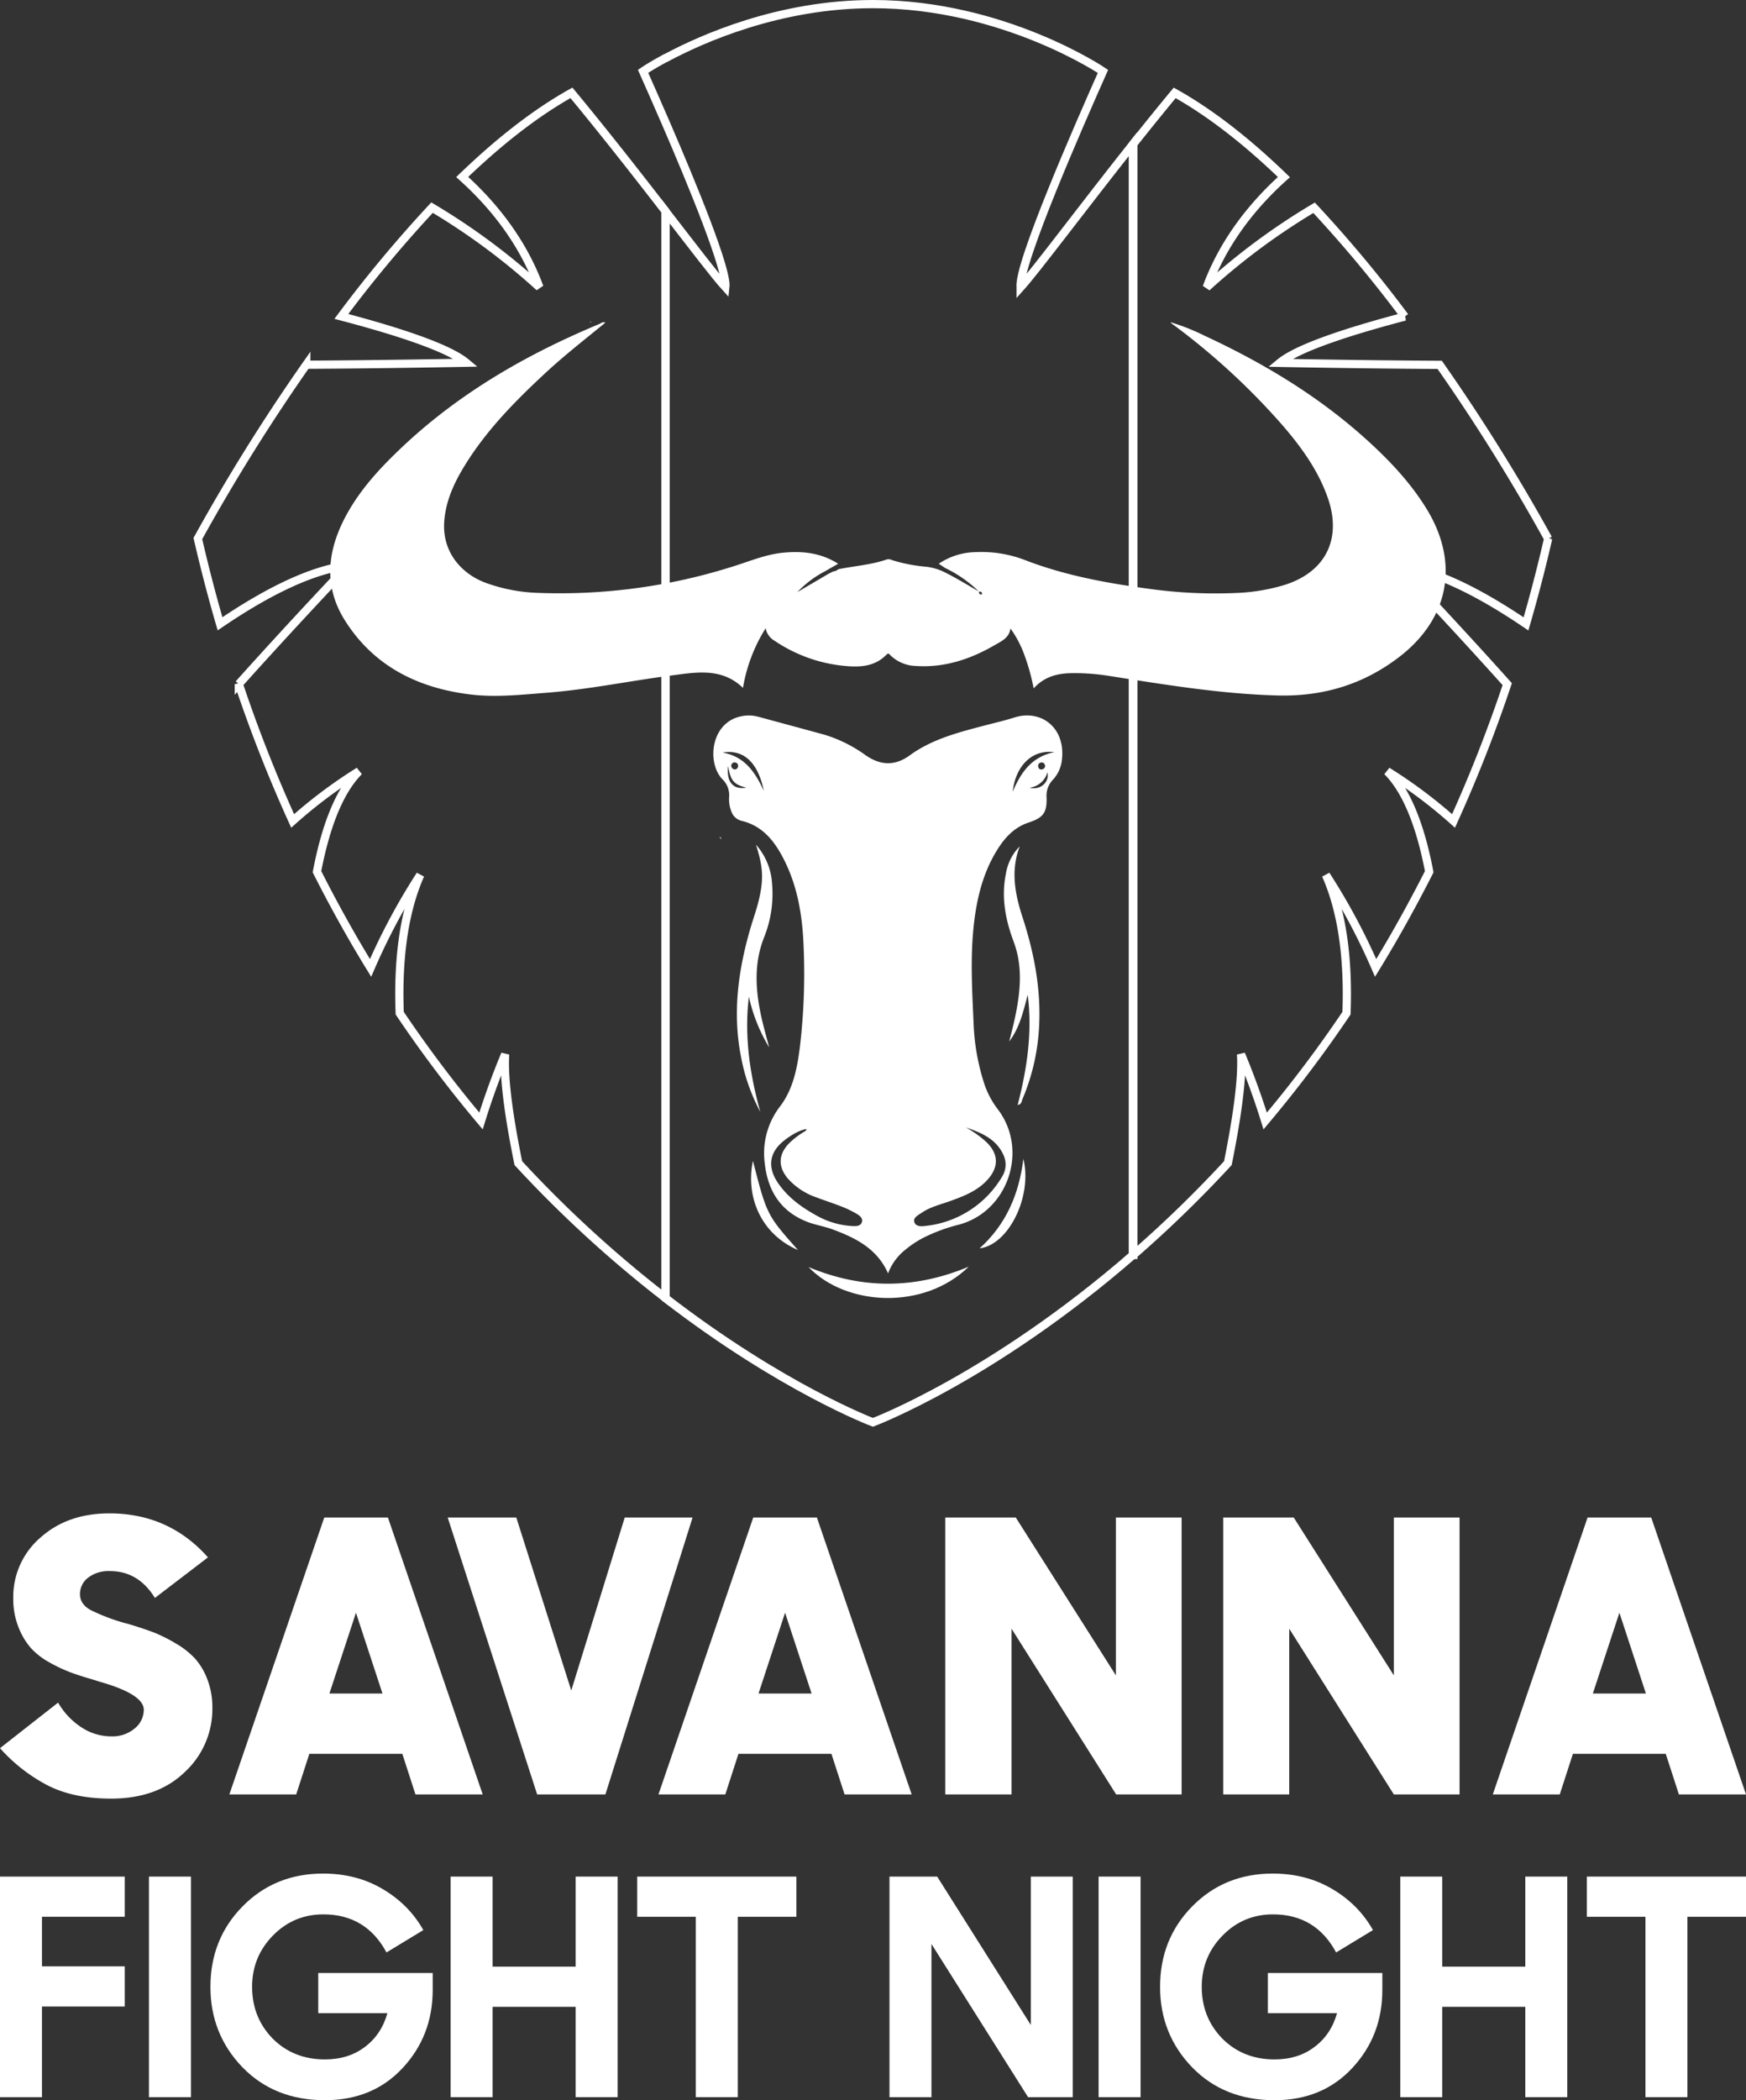 <?xml version="1.0" encoding="UTF-8" standalone="no"?>
<svg
   xmlns:dc="http://purl.org/dc/elements/1.1/"
   xmlns:cc="http://creativecommons.org/ns#"
   xmlns:rdf="http://www.w3.org/1999/02/22-rdf-syntax-ns#"
   xmlns:svg="http://www.w3.org/2000/svg"
   xmlns="http://www.w3.org/2000/svg"
   xmlns:sodipodi="http://sodipodi.sourceforge.net/DTD/sodipodi-0.dtd"
   xmlns:inkscape="http://www.inkscape.org/namespaces/inkscape"
   id="Layer_1"
   data-name="Layer 1"
   viewBox="0 0 531.36 638.757"
   version="1.1"
   sodipodi:docname="fight-night-logo.svg"
   inkscape:version="0.92.3 (2405546, 2018-03-11)"
   inkscape:export-filename="C:\Users\davyk\OneDrive\Tekken 254\Pictures\Logos\Savanna-Fight-Night.png"
   inkscape:export-xdpi="96"
   inkscape:export-ydpi="96"
   width="531.36"
   height="638.757">
  <rect x="0" y="0" width="531.36" height="638.757" fill="#333333" stroke="none"/>
  <sodipodi:namedview
     pagecolor="#ffffff"
     bordercolor="#666666"
     borderopacity="1"
     objecttolerance="10"
     gridtolerance="10"
     guidetolerance="10"
     inkscape:pageopacity="0"
     inkscape:pageshadow="2"
     inkscape:window-width="2400"
     inkscape:window-height="1271"
     id="namedview57"
     showgrid="false"
     inkscape:zoom="0.70710678"
     inkscape:cx="-688.68504"
     inkscape:cy="309.40192"
     inkscape:window-x="2391"
     inkscape:window-y="-9"
     inkscape:window-maximized="1"
     inkscape:current-layer="text842"
     fit-margin-top="0"
     fit-margin-left="0"
     fit-margin-right="0"
     fit-margin-bottom="0" />
  <defs
     id="defs4">
    <style
       id="style2">.cls-1{fill:#39b44a;}.cls-2{fill:#bc0f34;}.cls-3{fill:#fff;}</style>
  </defs>
  <title
     id="title6">Savanah-FGC</title>
  <path
     class="cls-1"
     d="m 173.905,28.24 c -11.34,6.33 -22.54,15.28 -33.24,25.59 9.48,8.53 18.36,19.59 23.49,33.52 a 201.14,201.14 0 0 0 -32.67,-24.2 394.27,394.27 0 0 0 -27.6,33.09 c 16.11,4.23 32.37,9.37 38,14.08 0,0 -25,0.49 -48.67,0.61 a 588.19,588.19 0 0 0 -33,52.86 q 3.09,13.38 6.75,25.93 c 12.89,-8.76 27.12,-16.4 39,-17.73 0,0 -16.66,17.5 -33.29,36.06 a 434.82,434.82 0 0 0 16.39,41.63 146.22,146.22 0 0 1 20.18,-15.11 c -6.69,6.71 -10.55,18.82 -12.78,30.56 Q 104.285,280.59 112.775,294.38 a 193.82,193.82 0 0 1 15.13,-28.28 c -5.55,12.49 -6.8,27.87 -6.26,42.05 a 382.13,382.13 0 0 0 24.74,32.79 c 3.44,-11.18 7.36,-20.29 7.36,-20.29 -0.56,7.55 1.39,20.33 4,33.11 a 364,364 0 0 0 44.76,41 V 64.2 c -8.44,-10.92 -18.66,-23.98 -28.6,-35.96 z"
     id="path8"
     inkscape:connector-curvature="0"
     style="fill:none;stroke:#ffffff;stroke-width:2.5;stroke-miterlimit:4;stroke-dasharray:none;stroke-opacity:1" />
  <path
     d="m 310.605,87.38 c -0.82,-7 18,-49.79 25.06,-65.67 0,0 -30.21,-20.46 -70,-20.46 -28.45,0 -52,10.48 -63.12,16.44 h -0.09 c -4.35,2.34 -6.75,4 -6.75,4 1.71,3.84 4.11,9.25 6.75,15.36 l 0.09,0.2 c 8.27,19.11 18.83,44.83 18.22,50.11 -3,-3.28 -9.7,-12.08 -18.22,-23.07 v 330.54 c 35.57,27.43 63.11,37.76 63.11,37.76 v 0 0 c 0,0 36.15,-13.56 79.11,-50.86 V 43.88 c -15.48,19.53 -29.51,38.34 -34.16,43.5 z"
     id="path10"
     inkscape:connector-curvature="0"
     style="fill:none;stroke:#ffffff;stroke-width:2.5;stroke-miterlimit:4;stroke-dasharray:none;stroke-opacity:1" />
  <path
     class="cls-2"
     d="m 373.675,353.76 c 2.58,-12.78 4.53,-25.56 4,-33.11 0,0 3.92,9.11 7.36,20.29 a 382.13,382.13 0 0 0 24.74,-32.79 c 0.54,-14.18 -0.71,-29.56 -6.26,-42.05 a 193.82,193.82 0 0 1 15.13,28.28 q 8.46,-13.78 16.31,-29.25 c -2.23,-11.74 -6.09,-23.85 -12.78,-30.56 a 146.9,146.9 0 0 1 20.18,15.11 434.82,434.82 0 0 0 16.34,-41.6 c -16.63,-18.56 -33.29,-36.06 -33.29,-36.06 11.9,1.33 26.13,9 39,17.73 q 3.66,-12.57 6.74,-25.92 a 588.19,588.19 0 0 0 -33,-52.86 c -23.64,-0.12 -48.68,-0.61 -48.68,-0.61 5.68,-4.71 21.94,-9.85 38.05,-14.08 a 394.27,394.27 0 0 0 -27.6,-33.09 201.52,201.52 0 0 0 -32.68,24.2 c 5.14,-13.93 14,-25 23.5,-33.52 -10.7,-10.34 -21.91,-19.29 -33.24,-25.62 -4.2,5.06 -8.45,10.32 -12.59,15.53 v 337.9 a 367.35,367.35 0 0 0 28.77,-27.92 z"
     id="path12"
     inkscape:connector-curvature="0"
     style="fill:none;stroke:#ffffff;stroke-width:2.5;stroke-miterlimit:4;stroke-dasharray:none;stroke-opacity:1" />
  <g
     id="g888"
     transform="translate(4.512,1.25)">
    <path
       style="fill:#ffffff"
       inkscape:connector-curvature="0"
       id="path14"
       d="m 283.125,171.5 -1.95,-1.29 a 20.67,20.67 0 0 1 11.4,-3.54 36.92,36.92 0 0 1 14.91,2.44 c 12.42,4.79 25.42,7.09 38.54,8.84 a 146,146 0 0 0 25.6,1.15 58.54,58.54 0 0 0 14.44,-2.34 c 12.75,-3.85 17.91,-14 13.52,-26.56 -2.86,-8.21 -7.84,-15.15 -13.42,-21.68 a 210.52,210.52 0 0 0 -34,-31.3 1,1 0 0 1 -0.42,-0.46 65.83,65.83 0 0 1 10.28,4.07 c 17.72,8.21 34.34,18.16 48.94,31.27 7.08,6.36 13.63,13.22 18.65,21.37 10.06,16.35 7,33.32 -8.25,45.05 -10.95,8.43 -23.34,12.13 -37.21,11.75 -17.37,-0.48 -34.41,-3.34 -51.5,-6 a 64.6,64.6 0 0 0 -10.59,-0.79 c -4.48,0 -8.63,0.91 -12,4.64 a 64.12,64.12 0 0 0 -2.63,-9.62 33.2,33.2 0 0 0 -4.43,-8.61 c -0.41,3 -3,4 -4.93,5.14 -7.33,4.24 -15.2,6.84 -23.84,6.27 a 11.61,11.61 0 0 1 -7.77,-3.25 c -0.36,-0.36 -0.56,-0.84 -1.22,-0.17 -3.41,3.51 -7.79,3.84 -12.28,3.44 a 45.67,45.67 0 0 1 -21.83,-7.74 5.43,5.43 0 0 1 -2.63,-3.77 49.34,49.34 0 0 0 -6.91,18.15 c -6.49,-6.27 -14.33,-4.74 -21.95,-3.75 -12.64,1.65 -25.15,4.26 -37.88,5.24 -7.66,0.59 -15.38,1.45 -23,0.53 -16.06,-1.92 -29.64,-8.62 -38.44,-22.74 -6.16,-9.89 -5.32,-20.25 -0.19,-30.4 4.19,-8.28 10.34,-15.08 17,-21.42 17.62,-16.85 38.35,-28.8 60.72,-38.12 0.55,-0.24 1.12,-0.81 1.84,-0.4 v 0 c -6.11,5 -12.3,9.81 -18.08,15.16 -9.38,8.69 -18.33,17.76 -25,28.78 -3.1,5.12 -5.52,10.5 -5.94,16.61 -0.62,9.18 5.17,15.74 12.49,18.51 a 51.19,51.19 0 0 0 16.05,3.11 174.72,174.72 0 0 0 59.22,-8 c 5.1,-1.57 10,-3.7 15.39,-4.22 5.82,-0.57 11.44,0 16.74,3.36 l -4.15,2.37 a 31.78,31.78 0 0 0 -8.25,6.24 l 9.35,-5.49 1.48,-0.76 a 3.1,3.1 0 0 0 1.64,-0.7 c 4.94,-1 10,-1.32 14.83,-3 a 2.46,2.46 0 0 1 1.55,0.25 48.89,48.89 0 0 0 10.37,2 17,17 0 0 1 5.7,1.73 c 3.51,1.74 6.83,3.82 10.25,5.76 a 38.43,38.43 0 0 0 -10.21,-7.11 z m 11.27,7.79 a 0.77,0.77 0 0 0 -0.74,-0.63 0.29,0.29 0 0 0 -0.23,0.42 0.8,0.8 0 0 0 0.72,0.52 c 0.09,-0.02 0.19,-0.23 0.25,-0.31 z"
       class="cls-3" />
    <path
       style="fill:#ffffff"
       inkscape:connector-curvature="0"
       id="path16"
       d="m 265.755,386.05 c -3.3,-7.52 -9.86,-10.8 -16.91,-13.4 -2.24,-0.83 -4.63,-1.25 -6.9,-2 -8.53,-3 -12.74,-9.33 -13.71,-18 a 23.31,23.31 0 0 1 4.61,-17.35 c 4.14,-5.43 5.32,-12 6.13,-18.61 a 189.18,189.18 0 0 0 1.09,-29.67 c -0.34,-10 -1.95,-19.81 -7,-28.7 -2.72,-4.8 -6.28,-8.6 -11.93,-9.93 a 4.38,4.38 0 0 1 -3.09,-2.89 9.94,9.94 0 0 1 -0.66,-4.33 6.74,6.74 0 0 0 -2.05,-5.42 c -4.83,-5 -3.63,-17.55 6.09,-19.22 a 10.93,10.93 0 0 1 4.76,0.19 c 6.77,1.84 13.53,3.65 20.29,5.51 a 42.35,42.35 0 0 1 12.48,6.24 c 4.61,3.17 9,3.25 13.48,-0.05 6.91,-5 15.05,-7 23.14,-9.13 2.9,-0.75 5.83,-1.43 8.69,-2.34 7.94,-2.51 15.56,3 14.39,12.9 a 10.41,10.41 0 0 1 -2.77,6.08 7,7 0 0 0 -1.9,5.3 c 0.16,4.72 -1,6.22 -5.51,7.71 -4.66,1.54 -7.61,5.06 -10,9.1 -3.84,6.5 -5.62,13.68 -6.52,21.08 -1.26,10.4 -0.61,20.81 -0.16,31.23 a 67.4,67.4 0 0 0 3.27,18.12 26.56,26.56 0 0 0 4.15,7.74 c 9.44,12.52 2.9,31.29 -12.2,35.08 a 51.86,51.86 0 0 0 -9.4,3.37 30.13,30.13 0 0 0 -6.58,4.17 16.48,16.48 0 0 0 -5.28,7.22 z m 23.68,-44.41 a 33.81,33.81 0 0 1 5.38,3.7 c 4.83,4 5,8.6 0.44,13 -3.07,2.95 -6.95,4.38 -10.85,5.79 -2.81,1 -5.78,1.69 -8.3,3.4 -1.07,0.73 -2.77,1.5 -2.37,2.87 0.45,1.54 2.37,1.36 3.7,1.17 a 30.83,30.83 0 0 0 23,-14.91 6.92,6.92 0 0 0 0.39,-6.74 c -2.27,-4.86 -6.76,-6.68 -11.39,-8.28 z m -48.5,0.51 c -1.72,0.22 -3.95,1.33 -6.46,3.21 -4.79,3.57 -5.61,8.14 -2.29,13.08 3,4.44 7.18,7.47 11.79,10 a 24.78,24.78 0 0 0 10.09,3.14 c 1.38,0.1 3.22,0.36 3.72,-1.11 0.5,-1.47 -1.23,-2.36 -2.39,-3 a 34.63,34.63 0 0 0 -4.73,-2.12 c -2.24,-0.86 -4.53,-1.58 -6.77,-2.45 a 20.46,20.46 0 0 1 -8.73,-5.81 c -2.93,-3.56 -2.79,-7.24 0.42,-10.56 a 23.23,23.23 0 0 1 4.24,-3.33 c 0.38,-0.32 1.02,-0.38 1.11,-1.05 z m -13,-102.93 c -1.79,-8.56 -6.11,-12.65 -12.52,-11.59 6.89,1.26 9.94,6.17 12.51,11.59 z m 75.76,0.29 c 2.51,-5.9 5.78,-10.59 12.66,-12 -7.51,-0.93 -11.93,5.07 -12.67,12 z m -86.63,-7.82 c -0.57,4.87 1.55,7.34 5.57,6.61 -3.83,-0.92 -4.82,-2.12 -5.57,-6.61 z m 97.19,1.95 a 6.47,6.47 0 0 1 -5.44,4.68 c 3.25,0.87 6.14,-1.68 5.44,-4.68 z m -95.19,-0.86 a 1.06,1.06 0 0 0 1.05,-1.14 1,1 0 0 0 -1,-1 1,1 0 0 0 -1.08,1.11 c 0.08,0.61 0.48,0.9 1.03,1.03 z m 94.49,-1.2 c -0.19,-0.5 -0.48,-1 -1.1,-0.92 a 1,1 0 0 0 -1,1.25 0.91,0.91 0 0 0 1.13,0.84 1.11,1.11 0 0 0 0.97,-1.17 z"
       class="cls-3" />
    <path
       style="fill:#ffffff"
       inkscape:connector-curvature="0"
       id="path18"
       d="m 225.555,255.65 a 19.56,19.56 0 0 1 4.9,11.95 35.36,35.36 0 0 1 -2.39,16.12 c -3.2,8 -2.67,16.08 -0.9,24.21 0.67,3.06 1.54,6.07 2.4,9.37 a 50.81,50.81 0 0 1 -6.17,-15.41 c -1.45,11.92 0.28,23.52 3.47,35 a 57.14,57.14 0 0 1 -5.88,-16.8 c -2.61,-13.32 -0.84,-26.31 2.92,-39.16 0.87,-2.94 1.93,-5.84 2.61,-8.82 1.41,-6.23 1.15,-9.82 -0.96,-16.46 z"
       class="cls-3" />
    <path
       style="fill:#ffffff"
       inkscape:connector-curvature="0"
       id="path20"
       d="m 305.815,256.17 c -2.79,7.32 -1.47,14.4 0.85,21.52 3.48,10.67 5.61,21.58 5.07,32.89 a 64.79,64.79 0 0 1 -5.11,22.53 c -0.25,0.6 -0.23,1.5 -1.43,1.71 2.86,-11.07 4.51,-22.14 3.05,-33.51 -1.31,5 -2.44,10 -5.62,14.19 0.72,-2.81 1.43,-5.6 2,-8.43 1.47,-7.4 2.07,-14.71 -0.68,-22 -2.49,-6.64 -3.79,-13.51 -2.32,-20.64 a 15.17,15.17 0 0 1 4.19,-8.26 z"
       class="cls-3" />
    <path
       style="fill:#ffffff"
       inkscape:connector-curvature="0"
       id="path22"
       d="m 290.305,383.99 c -13.66,13.37 -37.39,12 -48.75,0.13 16.24,6.76 32.29,6.76 48.75,-0.13 z"
       class="cls-3" />
    <path
       style="fill:#ffffff"
       inkscape:connector-curvature="0"
       id="path24"
       d="m 293.615,378.42 c 8.07,-7.26 12,-16.5 13.32,-27.21 2.8,11.37 -4.49,26.17 -13.32,27.21 z"
       class="cls-3" />
    <path
       style="fill:#ffffff"
       inkscape:connector-curvature="0"
       id="path26"
       d="m 238.335,378.94 c -11.31,-4.86 -16,-16.28 -13.71,-27.12 4.24,16.46 4.24,16.46 13.71,27.12 z"
       class="cls-3" />
  </g>
  <path
     class="cls-3"
     d="m 218.915,254.63 c 0.51,-0.25 0.41,0.31 0.6,0.48 0,0 0,0.1 0,0.16 l -0.54,-0.69 z"
     id="path28"
     inkscape:connector-curvature="0"
     style="fill:#ffffff" />
  <path
     class="cls-3"
     d="m 179.655,98.15 c -0.21,-0.22 0,-0.28 0.15,-0.33 0.15,-0.05 0.11,0 0.17,0 l -0.36,0.26 z"
     id="path30"
     inkscape:connector-curvature="0"
     style="fill:#ffffff" />
  <path
     d="m 33.8,547.03 q -11.53,0 -19.44,-4.1 A 51,51 0 0 1 5.159378e-6,531.69 L 17.68,517.83 a 22.17,22.17 0 0 0 7.16,7.56 16.46,16.46 0 0 0 9,2.71 10.5,10.5 0 0 0 7.16,-2.42 7.33,7.33 0 0 0 2.76,-5.65 q 0,-4.74 -13.38,-8.54 l -2.19,-0.69 q -4,-1.15 -6.81,-2.2 a 46.67,46.67 0 0 1 -6.34,-3 21.85,21.85 0 0 1 -5.71,-4.44 21.63,21.63 0 0 1 -3.73,-6.33 23.11,23.11 0 0 1 -1.56,-8.71 23.75,23.75 0 0 1 8.25,-18.46 q 8.25,-7.38 21,-7.38 18.12,0 30,13.38 l -16.15,12.34 q -5.03,-8.17 -13.68,-8.17 a 10.26,10.26 0 0 0 -6.64,2 6.24,6.24 0 0 0 -2.48,5 q 0,3.12 3.35,4.9 a 59.63,59.63 0 0 0 10.15,3.87 c 0.92,0.23 1.62,0.42 2.08,0.57 2.77,0.85 5.09,1.64 7,2.37 a 46,46 0 0 1 6.46,3.23 25.61,25.61 0 0 1 5.88,4.56 20.15,20.15 0 0 1 3.81,6.34 23.57,23.57 0 0 1 1.56,8.77 26.09,26.09 0 0 1 -8.37,19.49 q -8.39,8.11 -22.46,8.1 z"
     id="path32"
     style="fill:#ffffff"
     inkscape:connector-curvature="0" />
  <path
     d="m 69.8,545.76 28.88,-84.21 h 19.38 l 28.84,84.21 h -20.46 l -4,-12.34 H 94.14 l -4,12.34 z m 38.53,-55.26 -8.08,24.57 h 16.15 z"
     id="path34"
     style="fill:#ffffff"
     inkscape:connector-curvature="0" />
  <path
     d="m 163.47,545.76 -27.22,-84.21 h 20.88 l 16.72,52.6 16.27,-52.6 h 20.65 l -26.53,84.21 z"
     id="path36"
     style="fill:#ffffff"
     inkscape:connector-curvature="0" />
  <path
     d="m 200.39,545.76 28.84,-84.21 h 19.38 l 28.84,84.21 h -20.42 l -4,-12.34 h -28.3 l -4,12.34 z m 38.53,-55.26 -8.08,24.57 h 16.15 z"
     id="path38"
     style="fill:#ffffff"
     inkscape:connector-curvature="0" />
  <path
     d="m 287.68,545.76 v -84.21 h 21.46 l 30.46,48 v -48 h 20 v 84.21 h -19.92 l -31.84,-50.41 v 50.41 z"
     id="path40"
     style="fill:#ffffff"
     inkscape:connector-curvature="0" />
  <path
     d="m 372.27,545.76 v -84.21 h 21.46 l 30.46,48 v -48 h 20 v 84.21 h -20 l -31.84,-50.41 v 50.41 z"
     id="path42"
     style="fill:#ffffff"
     inkscape:connector-curvature="0" />
  <path
     d="m 454.3,545.76 28.84,-84.21 h 19.38 l 28.84,84.21 h -20.42 l -4,-12.34 h -28.26 l -4,12.34 z m 38.53,-55.26 -8.08,24.57 h 16.15 z"
     id="path44"
     style="fill:#ffffff"
     inkscape:connector-curvature="0" />
  <g
     aria-label="FIGHT NIGHT"
     style="font-style:normal;font-weight:normal;font-size:91.906px;line-height:1.25;font-family:sans-serif;letter-spacing:0px;word-spacing:0px;fill:#000000;fill-opacity:1;stroke:none;stroke-width:2.298"
     id="text842">
    <path
       d="M 8.5830688e-8,637.838 V 570.746 H 37.957 v 12.224 H 12.775 v 15.073 h 25.182 v 12.224 H 12.775 v 27.572 z"
       style="font-style:normal;font-variant:normal;font-weight:normal;font-stretch:normal;font-family:'Sharp Sans No1 Bold';-inkscape-font-specification:'Sharp Sans No1 Bold, ';fill:#ffffff;stroke-width:2.298"
       id="path856" />
    <path
       d="M 45.336,637.838 V 570.746 h 12.775 v 67.092 z"
       style="font-style:normal;font-variant:normal;font-weight:normal;font-stretch:normal;font-family:'Sharp Sans No1 Bold';-inkscape-font-specification:'Sharp Sans No1 Bold, ';fill:#ffffff;stroke-width:2.298"
       id="path858" />
    <path
       d="m 98.873,638.757 q -15.348,0 -25.09,-10.018 -9.742,-10.11 -9.742,-24.447 0,-14.521 9.742,-24.447 9.834,-10.018 24.539,-10.018 10.202,0 18.106,4.687 7.996,4.687 12.407,12.499 l -11.213,6.801 q -6.25,-11.58 -19.208,-11.58 -9.099,0 -15.44,6.525 -6.25,6.433 -6.25,15.532 0,9.283 6.25,15.716 6.342,6.342 15.9,6.342 7.169,0 12.132,-3.768 5.055,-3.768 6.893,-10.294 H 96.851 v -12.224 h 34.833 v 5.147 q 0,13.97 -9.191,23.804 -9.099,9.742 -23.62,9.742 z"
       style="font-style:normal;font-variant:normal;font-weight:normal;font-stretch:normal;font-family:'Sharp Sans No1 Bold';-inkscape-font-specification:'Sharp Sans No1 Bold, ';fill:#ffffff;stroke-width:2.298"
       id="path860" />
    <path
       d="m 175.191,637.838 v -27.48 h -25.274 v 27.48 H 137.142 V 570.746 h 12.775 v 27.388 h 25.274 V 570.746 h 12.775 v 67.092 z"
       style="font-style:normal;font-variant:normal;font-weight:normal;font-stretch:normal;font-family:'Sharp Sans No1 Bold';-inkscape-font-specification:'Sharp Sans No1 Bold, ';fill:#ffffff;stroke-width:2.298"
       id="path862" />
    <path
       d="M 211.752,637.838 V 582.97 H 193.923 V 570.746 h 48.435 v 12.224 h -17.83 v 54.868 z"
       style="font-style:normal;font-variant:normal;font-weight:normal;font-stretch:normal;font-family:'Sharp Sans No1 Bold';-inkscape-font-specification:'Sharp Sans No1 Bold, ';fill:#ffffff;stroke-width:2.298"
       id="path864" />
    <path
       d="M 270.693,637.838 V 570.746 h 14.521 l 28.491,45.126 V 570.746 h 12.775 v 67.092 H 312.878 L 283.468,591.241 v 46.597 z"
       style="font-style:normal;font-variant:normal;font-weight:normal;font-stretch:normal;font-family:'Sharp Sans No1 Bold';-inkscape-font-specification:'Sharp Sans No1 Bold, ';fill:#ffffff;stroke-width:2.298"
       id="path866" />
    <path
       d="M 334.338,637.838 V 570.746 h 12.775 v 67.092 z"
       style="font-style:normal;font-variant:normal;font-weight:normal;font-stretch:normal;font-family:'Sharp Sans No1 Bold';-inkscape-font-specification:'Sharp Sans No1 Bold, ';fill:#ffffff;stroke-width:2.298"
       id="path868" />
    <path
       d="m 387.875,638.757 q -15.348,0 -25.09,-10.018 -9.742,-10.11 -9.742,-24.447 0,-14.521 9.742,-24.447 9.834,-10.018 24.539,-10.018 10.202,0 18.106,4.687 7.996,4.687 12.407,12.499 l -11.213,6.801 q -6.25,-11.58 -19.208,-11.58 -9.099,0 -15.44,6.525 -6.25,6.433 -6.25,15.532 0,9.283 6.25,15.716 6.342,6.342 15.9,6.342 7.169,0 12.132,-3.768 5.055,-3.768 6.893,-10.294 h -21.047 v -12.224 h 34.833 v 5.147 q 0,13.97 -9.191,23.804 -9.099,9.742 -23.62,9.742 z"
       style="font-style:normal;font-variant:normal;font-weight:normal;font-stretch:normal;font-family:'Sharp Sans No1 Bold';-inkscape-font-specification:'Sharp Sans No1 Bold, ';fill:#ffffff;stroke-width:2.298"
       id="path870" />
    <path
       d="m 464.194,637.838 v -27.48 h -25.274 v 27.48 H 426.144 V 570.746 h 12.775 v 27.388 h 25.274 V 570.746 h 12.775 v 67.092 z"
       style="font-style:normal;font-variant:normal;font-weight:normal;font-stretch:normal;font-family:'Sharp Sans No1 Bold';-inkscape-font-specification:'Sharp Sans No1 Bold, ';fill:#ffffff;stroke-width:2.298"
       id="path872" />
    <path
       d="M 500.755,637.838 V 582.97 H 482.925 V 570.746 H 531.36 v 12.224 h -17.83 v 54.868 z"
       style="font-style:normal;font-variant:normal;font-weight:normal;font-stretch:normal;font-family:'Sharp Sans No1 Bold';-inkscape-font-specification:'Sharp Sans No1 Bold, ';fill:#ffffff;stroke-width:2.298"
       id="path874" />
  </g>
</svg>
